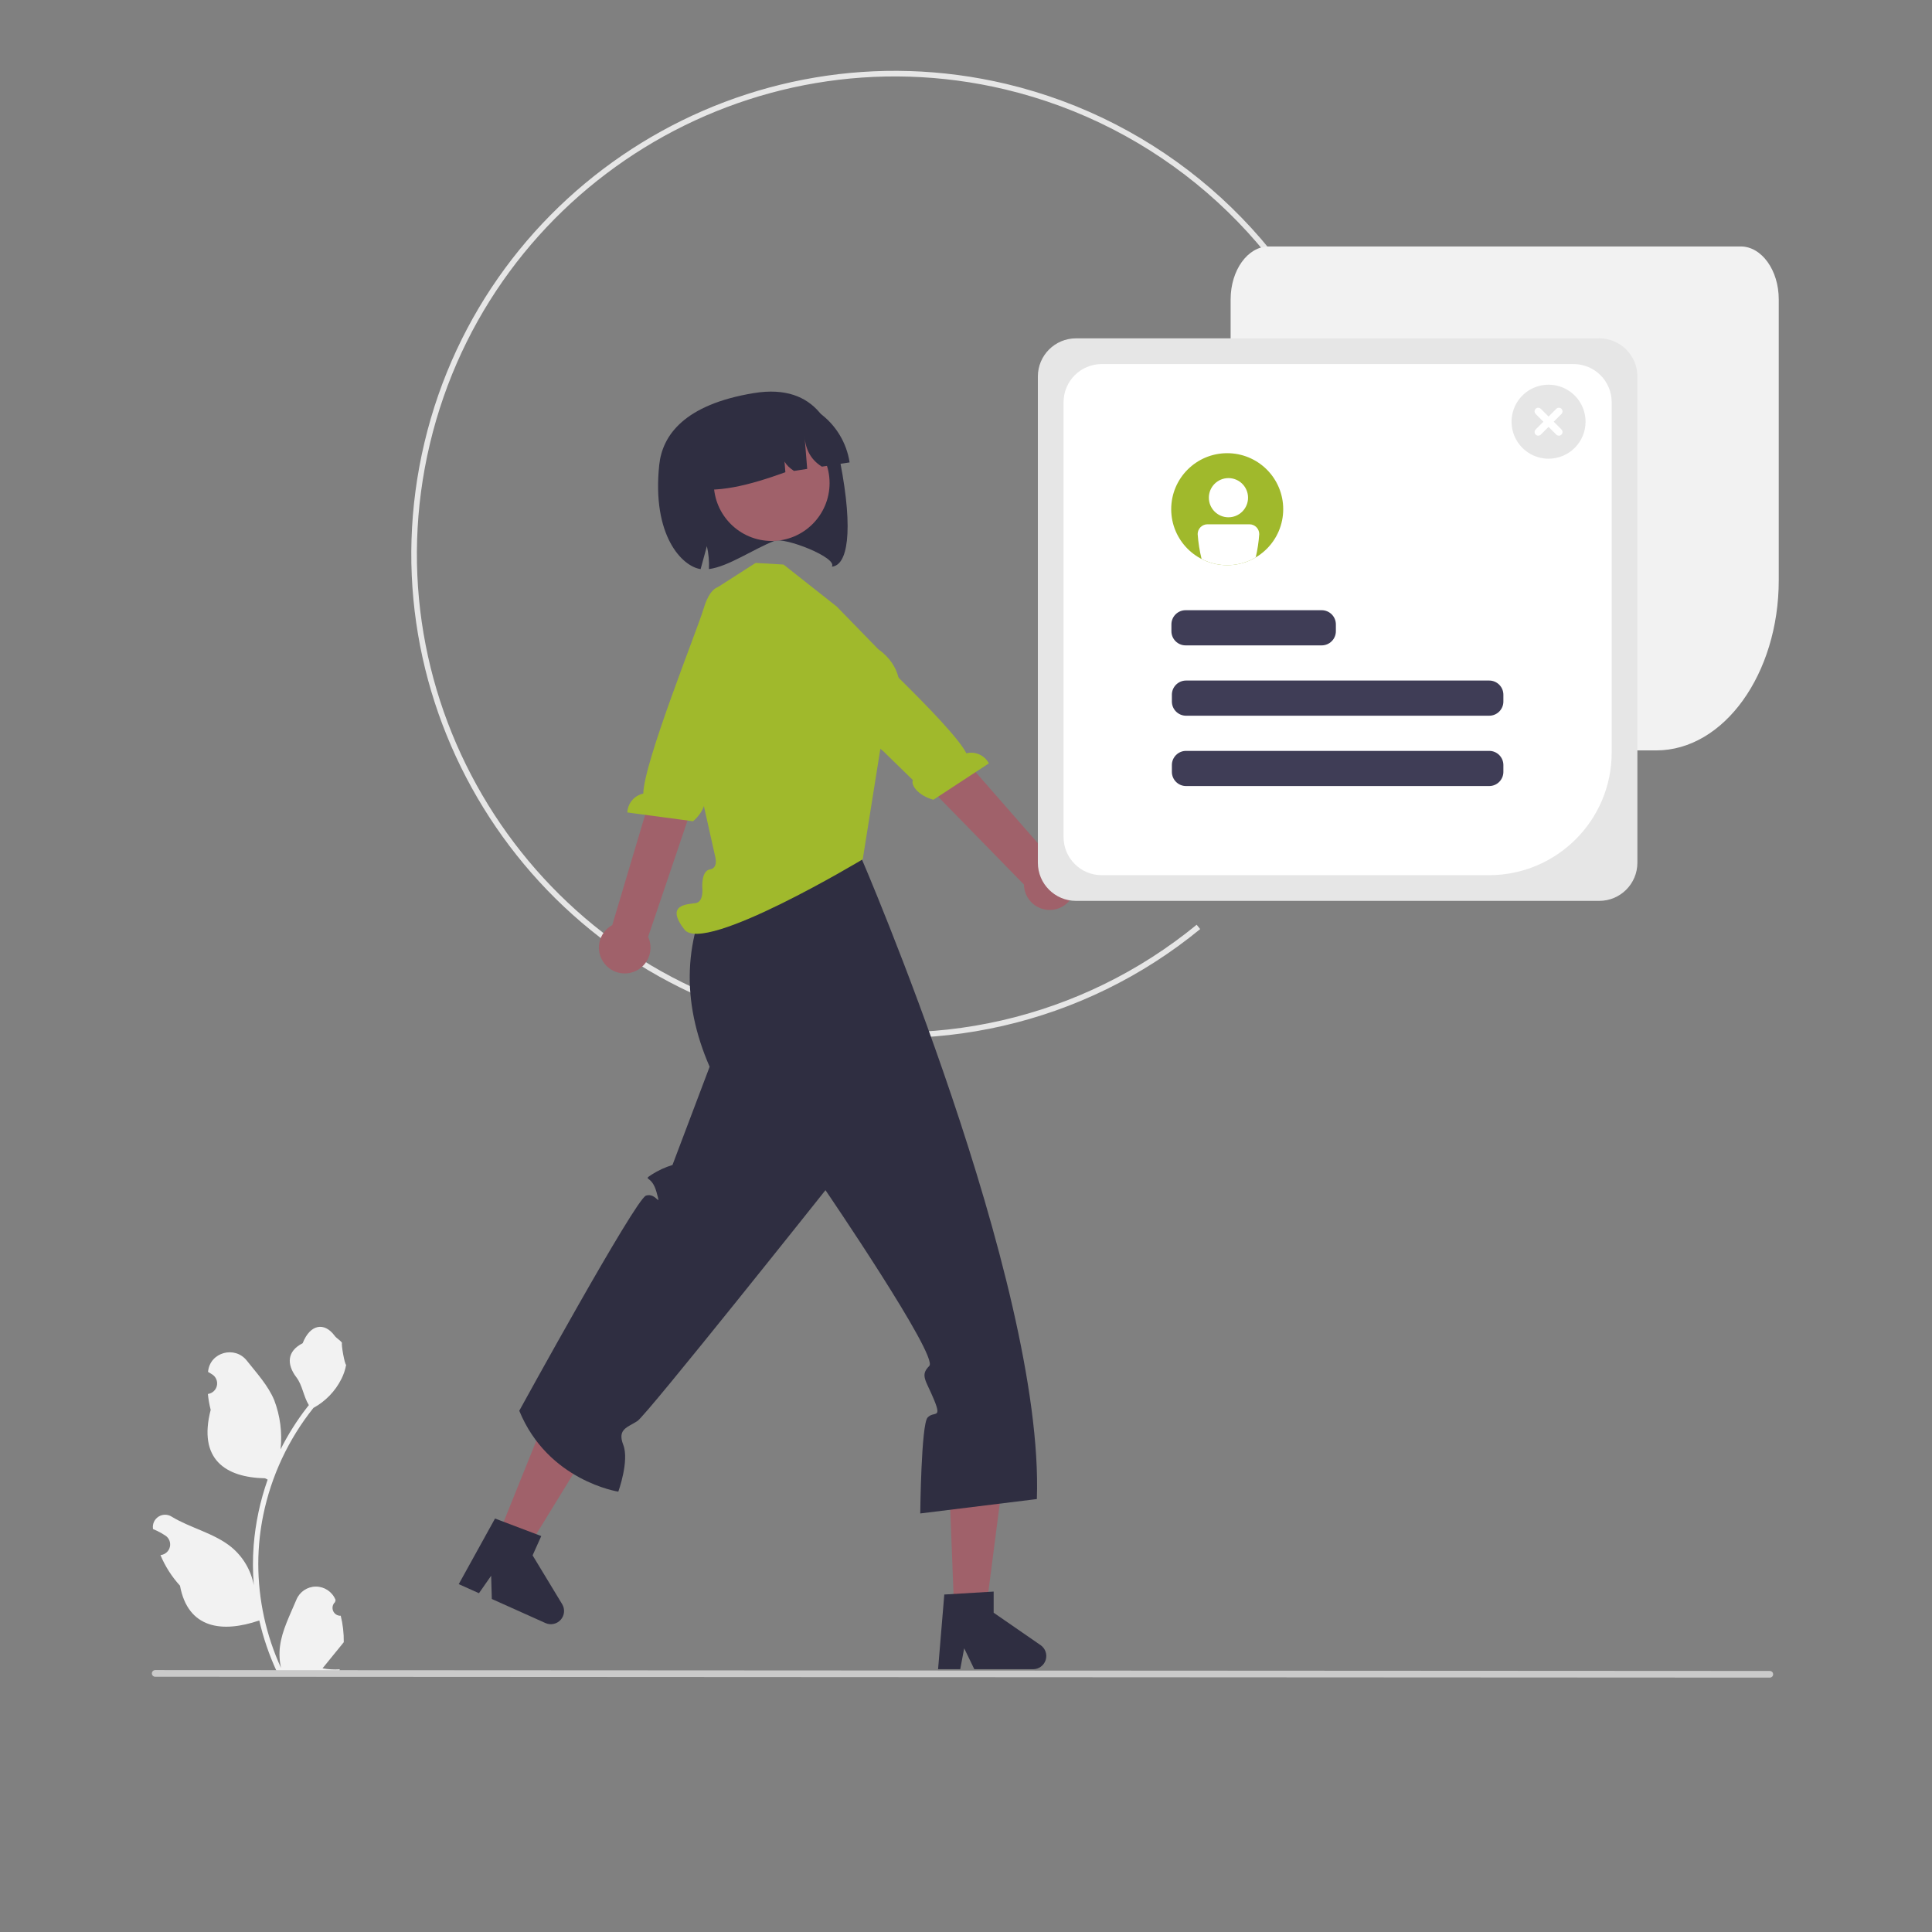 <?xml version="1.0" encoding="UTF-8"?>
<svg width="1200px" height="1200px" viewBox="0 0 1200 1200" xmlns="http://www.w3.org/2000/svg" xmlns:xlink="http://www.w3.org/1999/xlink" version="1.1">
 <rect x="0" y="0" width="1200" height="1200" fill="#808080" stroke="none"/>
 <!-- Generated by Pixelmator Pro 2.3 -->
 <g id="noPudoYet">
  <path id="Path" d="M486.358 636.433 C325.275 598.164 225.359 435.98 263.628 274.896 301.897 113.813 464.082 13.897 625.165 52.166 720.116 74.827 798.176 142.138 834.555 232.724 L831.327 234.021 C795.37 144.482 718.214 77.948 624.361 55.549 465.145 17.724 304.837 116.484 267.012 275.7 229.186 434.917 327.946 595.224 487.162 633.05 577.007 654.704 671.806 632.986 743.263 574.377 L745.457 577.073 C673.164 636.369 577.254 658.342 486.358 636.433 Z" fill="#e6e6e6" fill-opacity="1" stroke="none"/>
  <path id="Path-1" d="M1028.701 466.09 L788.031 466.09 C774.983 466.09 764.367 451.342 764.367 433.215 L764.367 185.95 C764.367 167.823 774.983 153.075 788.031 153.075 L1081.152 153.075 C1094.2 153.075 1104.816 167.823 1104.816 185.95 L1104.816 360.345 C1104.816 418.654 1070.671 466.09 1028.701 466.09 Z" fill="#f2f2f2" fill-opacity="1" stroke="none"/>
  <path id="Path-2" d="M592.781 1003.528 L611.974 1003.528 630.627 859.173 587.156 859.173 Z" fill="#a0616a" fill-opacity="1" stroke="none"/>
  <path id="Path-3" d="M586.518 990.384 L617.181 988.554 617.181 1001.691 646.332 1021.824 C649.288 1023.864 650.573 1027.59 649.504 1031.018 648.435 1034.447 645.261 1036.783 641.669 1036.782 L605.165 1036.782 598.873 1023.788 596.416 1036.782 582.652 1036.782 Z" fill="#2f2e41" fill-opacity="1" stroke="none"/>
  <path id="Path-4" d="M307.795 957.746 L325.305 965.604 401.425 841.537 361.766 823.741 Z" fill="#a0616a" fill-opacity="1" stroke="none"/>
  <path id="Path-5" d="M307.462 943.189 L336.186 954.073 330.807 966.059 349.16 996.362 C351.021 999.434 350.668 1003.359 348.289 1006.05 345.911 1008.74 342.058 1009.571 338.782 1008.101 L305.477 993.154 305.057 978.723 297.495 989.573 284.938 983.937 Z" fill="#2f2e41" fill-opacity="1" stroke="none"/>
  <path id="Path-6" d="M445.884 544.203 L534.662 532.166 C534.662 532.166 648.793 796.117 644.015 931.095 L571.589 940.03 C571.589 940.03 572.141 884.681 576.158 880.447 580.176 876.213 585.132 881.598 580.176 869.488 575.22 857.379 571.243 854.319 577.196 848.414 583.15 842.51 512.717 739.237 512.717 739.237 512.717 739.237 401.891 878.633 395.943 882.598 389.995 886.563 383.238 887.438 387.112 897.409 390.987 907.38 384.044 926.486 384.044 926.486 384.044 926.486 340.369 919.861 322.526 876.245 322.526 876.245 394.676 744.805 401.226 742.623 407.775 740.442 410.749 751.346 407.775 740.442 404.801 729.538 398.854 733.503 404.801 729.538 408.807 726.98 413.142 724.98 417.688 723.59 L440.766 662.577 C422.974 621.769 424.113 582.271 445.884 544.203 Z" fill="#2f2e41" fill-opacity="1" stroke="none"/>
  <path id="Path-7" d="M445.033 474.357 L448.292 504.58 446.374 544.213 534.158 533.783 542.407 474.357 531.898 474.46 Z" fill="#ffb6b6" fill-opacity="1" stroke="none"/>
  <path id="Path-8" d="M519.703 376.735 L486.665 350.653 469.323 349.645 443.589 366.13 437.288 398.276 422.386 434.475 444.244 532.166 C444.244 532.166 446.294 539.176 440.922 540.018 435.549 540.86 436.194 551.193 436.194 551.193 436.194 551.193 437.288 560.148 432.071 560.937 426.855 561.726 412.945 561.726 425.116 577.375 437.288 593.025 535.869 533.713 535.869 533.713 L547.542 460.468 C547.542 460.468 574.659 424.046 545.456 403.186 Z" fill="#a0b92c" fill-opacity="1" stroke="none"/>
  <path id="Path-9" d="M375.478 598.537 C372.531 594.86 371.364 590.066 372.292 585.446 373.219 580.826 376.146 576.854 380.283 574.598 L421.839 435.136 447.824 448.219 402.569 581.891 C405.971 589.255 403.328 598 396.417 602.247 389.505 606.494 380.51 604.9 375.478 598.537 Z" fill="#a0616a" fill-opacity="1" stroke="none"/>
  <path id="Path-10" d="M449.557 364.84 C449.557 364.84 442.129 360.892 437.048 377.975 432.981 391.651 399.976 473.111 399.555 492.916 393.967 494.1 389.891 498.918 389.65 504.624 L430.458 510.093 C437.589 504.078 439.46 495.955 436.701 493.544 L445.561 469.345 482.526 392.351 454.977 367.598 Z" fill="#a0b92c" fill-opacity="1" stroke="none"/>
  <path id="Path-11" d="M667.608 552.696 C668.674 548.106 667.653 543.279 664.819 539.514 661.985 535.75 657.629 533.433 652.923 533.189 L557.594 424.316 537.372 448.445 635.983 549.402 C636.099 557.513 642.264 564.256 650.332 565.096 658.4 565.937 665.822 560.609 667.607 552.696 Z" fill="#a0616a" fill-opacity="1" stroke="none"/>
  <path id="Path-12" d="M499.753 374.015 C499.753 374.015 504.743 367.243 516.711 380.449 526.293 391.021 591.279 450.198 600.224 467.873 605.773 466.525 611.532 469.106 614.217 474.147 L579.787 496.725 C570.757 494.386 565.557 487.87 567.002 484.503 L548.548 466.515 481.923 413.078 496.058 378.846 Z" fill="#a0b92c" fill-opacity="1" stroke="none"/>
  <path id="Path-13" d="M516.666 351.954 C520.491 346.459 487.436 333.47 481.037 335.939 467.909 341.034 452.399 351.919 440.331 353.467 440.562 348.678 440.135 343.881 439.062 339.208 437.758 343.956 436.471 348.72 435.167 353.484 423.778 351.867 404.807 332.775 409.467 288.73 411.397 270.595 424.699 251.311 468.17 244.164 508.302 237.592 518.091 267.378 521.847 286.835 530.402 331.019 526.177 351.276 516.666 351.954 Z" fill="#2f2e41" fill-opacity="1" stroke="none"/>
  <path id="Path-14" d="M515.266 300.044 C515.266 319.904 499.166 336.004 479.306 336.004 459.446 336.004 443.346 319.904 443.346 300.044 443.346 280.183 459.446 264.083 479.306 264.083 499.166 264.083 515.266 280.183 515.266 300.044 Z" fill="#a0616a" fill-opacity="1" stroke="none"/>
  <path id="Path-15" d="M527.707 287.212 L510.481 289.844 C502.884 285.086 499.991 278.026 499.63 269.727 L501.362 291.238 493.129 292.496 C487.756 288.911 485.354 285.028 486.799 280.761 L487.81 293.309 C465.865 301.216 444.593 307.047 426.634 302.658 424.765 290.431 427.83 277.962 435.155 267.994 442.48 258.027 453.464 251.378 465.692 249.509 L474.558 248.154 C486.785 246.285 499.254 249.351 509.222 256.675 519.189 264 525.838 274.985 527.707 287.212 Z" fill="#2f2e41" fill-opacity="1" stroke="none"/>
  <path id="Path-16" d="M211.634 1003.567 C209.586 1003.661 207.698 1002.465 206.907 1000.574 206.116 998.682 206.591 996.498 208.097 995.106 L208.431 993.776 C208.387 993.67 208.343 993.563 208.298 993.457 206.238 988.592 201.46 985.439 196.177 985.459 190.895 985.478 186.14 988.667 184.117 993.547 180.162 1003.072 175.126 1012.614 173.887 1022.685 173.34 1027.137 173.571 1031.65 174.567 1036.023 165.278 1015.76 160.455 993.737 160.423 971.446 160.422 965.852 160.732 960.262 161.354 954.703 161.868 950.146 162.582 945.622 163.494 941.13 168.473 916.755 179.163 893.909 194.685 874.468 202.198 870.369 208.274 864.065 212.094 856.406 213.478 853.653 214.456 850.714 214.998 847.681 214.15 847.792 211.802 834.885 212.442 834.093 211.261 832.301 209.147 831.41 207.857 829.661 201.441 820.963 192.603 822.482 187.989 834.301 178.132 839.276 178.036 847.526 184.085 855.461 187.932 860.51 188.461 867.34 191.837 872.745 191.49 873.19 191.129 873.62 190.781 874.065 184.432 882.229 178.898 890.997 174.259 900.241 175.387 889.885 174.04 879.409 170.33 869.675 166.569 860.603 159.521 852.963 153.314 845.12 145.858 835.7 130.569 839.811 129.256 851.752 129.243 851.868 129.231 851.984 129.218 852.099 130.14 852.619 131.043 853.171 131.926 853.755 134.196 855.272 135.303 858.027 134.712 860.693 134.122 863.359 131.955 865.389 129.256 865.805 L129.121 865.826 C129.45 869.149 130.03 872.442 130.858 875.677 122.895 906.472 140.086 917.688 164.633 918.191 165.175 918.469 165.703 918.747 166.245 919.011 161.584 932.22 158.66 945.979 157.548 959.942 156.918 968.18 156.955 976.455 157.659 984.687 L157.617 984.395 C155.839 975.241 150.956 966.982 143.793 961.012 133.154 952.273 118.124 949.054 106.647 942.03 104.157 940.431 100.964 940.423 98.466 942.01 95.968 943.597 94.618 946.489 95.007 949.423 95.022 949.526 95.038 949.628 95.054 949.73 96.765 950.427 98.431 951.23 100.042 952.134 100.964 952.654 101.866 953.206 102.749 953.79 105.02 955.307 106.126 958.062 105.535 960.728 104.945 963.394 102.778 965.424 100.079 965.84 L99.944 965.86 C99.847 965.874 99.764 965.888 99.667 965.902 102.59 972.882 106.693 979.307 111.796 984.895 116.775 1011.777 138.16 1014.328 161.035 1006.499 L161.049 1006.499 C163.559 1017.406 167.195 1028.022 171.9 1038.177 L210.663 1038.177 C210.802 1037.746 210.927 1037.302 211.052 1036.871 207.464 1037.096 203.862 1036.882 200.326 1036.232 203.202 1032.703 206.078 1029.146 208.954 1025.617 209.018 1025.551 209.079 1025.482 209.135 1025.409 210.594 1023.603 212.066 1021.81 213.525 1020.004 L213.526 1020.002 C213.604 1014.466 212.968 1008.942 211.636 1003.568 Z" fill="#f2f2f2" fill-opacity="1" stroke="none"/>
  <path id="Path-17" d="M96.388 1041.466 L1099.255 1042 C1099.996 1042.002 1100.682 1041.608 1101.053 1040.967 1101.424 1040.325 1101.424 1039.534 1101.053 1038.893 1100.682 1038.251 1099.996 1037.857 1099.255 1037.859 L96.388 1037.325 C95.249 1037.331 94.328 1038.256 94.328 1039.395 94.328 1040.534 95.249 1041.46 96.388 1041.466 Z" fill="#cacaca" fill-opacity="1" stroke="none"/>
  <path id="Path-18" d="M993.348 559.552 L668.3 559.552 C655.237 559.537 644.651 548.951 644.636 535.889 L644.636 233.815 C644.651 220.753 655.237 210.167 668.299 210.151 L993.348 210.151 C1006.41 210.167 1016.996 220.752 1017.011 233.815 L1017.011 535.889 C1016.996 548.951 1006.411 559.537 993.348 559.552 Z" fill="#e6e6e6" fill-opacity="1" stroke="none"/>
  <path id="Path-19" d="M924.935 543.591 L684.265 543.591 C671.202 543.576 660.617 532.99 660.601 519.927 L660.601 249.789 C660.616 236.727 671.202 226.141 684.265 226.125 L977.386 226.125 C990.449 226.141 1001.035 236.726 1001.05 249.789 L1001.05 467.475 C1001.004 509.491 966.955 543.542 924.937 543.591 Z" fill="#ffffff" fill-opacity="1" stroke="none"/>
  <path id="Path-20" d="M797.03 316.26 C797.03 335.48 781.456 351.054 762.244 351.054 743.033 351.054 727.459 335.48 727.459 316.269 727.459 297.057 743.033 281.484 762.244 281.484 771.464 281.471 780.319 285.131 786.846 291.655 793.373 298.179 797.037 307.031 797.03 316.26 Z" fill="#a0b92c" fill-opacity="1" stroke="none"/>
  <path id="Path-21" d="M829.735 389.934 L829.735 392.041 C829.735 396.909 825.788 400.856 820.92 400.856 L736.402 400.856 C731.534 400.856 727.587 396.909 727.587 392.041 L727.587 387.828 C727.587 382.959 731.534 379.013 736.402 379.013 L820.92 379.013 C825.788 379.013 829.735 382.959 829.735 387.828 Z" fill="#3f3d56" fill-opacity="1" stroke="none"/>
  <path id="Path-22" d="M933.777 433.621 L933.777 435.727 C933.777 440.596 929.83 444.542 924.962 444.542 L736.689 444.542 C731.821 444.542 727.874 440.596 727.874 435.727 L727.874 431.514 C727.874 426.646 731.821 422.699 736.689 422.699 L924.962 422.699 C929.83 422.699 933.777 426.646 933.777 431.514 Z" fill="#3f3d56" fill-opacity="1" stroke="none"/>
  <path id="Path-23" d="M933.777 477.307 L933.777 479.413 C933.777 484.282 929.83 488.228 924.962 488.228 L736.689 488.228 C731.821 488.228 727.874 484.282 727.874 479.413 L727.874 475.2 C727.874 470.332 731.821 466.385 736.689 466.385 L924.962 466.385 C929.83 466.385 933.777 470.332 933.777 475.2 Z" fill="#3f3d56" fill-opacity="1" stroke="none"/>
  <path id="Path-24" d="M775.183 309.129 C775.183 315.852 769.734 321.301 763.011 321.301 756.289 321.301 750.84 315.852 750.84 309.129 750.84 302.407 756.289 296.958 763.011 296.958 769.734 296.958 775.183 302.407 775.183 309.129 Z" fill="#ffffff" fill-opacity="1" stroke="none"/>
  <path id="Path-25" d="M776.059 325.65 L749.977 325.65 C746.617 325.653 743.895 328.376 743.891 331.736 744.262 336.948 745.077 342.119 746.326 347.194 756.959 352.673 769.663 352.299 779.955 346.203 781.071 341.447 781.804 336.609 782.145 331.736 782.142 328.376 779.419 325.653 776.059 325.65 Z" fill="#ffffff" fill-opacity="1" stroke="none"/>
  <path id="Path-26" d="M961.836 284.913 C952.54 284.913 944.159 279.314 940.601 270.725 937.044 262.137 939.01 252.251 945.584 245.677 952.157 239.104 962.043 237.138 970.631 240.695 979.22 244.253 984.82 252.634 984.819 261.93 984.819 274.623 974.529 284.913 961.836 284.913 Z" fill="#e6e6e6" fill-opacity="1" stroke="none"/>
  <path id="Path-27" d="M969.851 266.739 L965.042 261.93 969.851 257.12 C970.424 256.547 970.648 255.713 970.438 254.93 970.229 254.148 969.617 253.537 968.835 253.327 968.053 253.117 967.218 253.341 966.645 253.914 L961.836 258.723 957.026 253.914 C956.453 253.341 955.618 253.117 954.836 253.327 954.053 253.537 953.442 254.148 953.233 254.93 953.023 255.713 953.247 256.547 953.819 257.12 L958.629 261.93 953.819 266.739 C953.247 267.312 953.023 268.147 953.233 268.929 953.442 269.712 954.053 270.323 954.836 270.532 955.618 270.742 956.453 270.518 957.026 269.946 L961.835 265.136 966.645 269.945 C967.218 270.518 968.052 270.742 968.835 270.532 969.617 270.323 970.228 269.711 970.438 268.929 970.648 268.147 970.424 267.312 969.851 266.739 Z" fill="#ffffff" fill-opacity="1" stroke="none"/>
 </g>
</svg>
